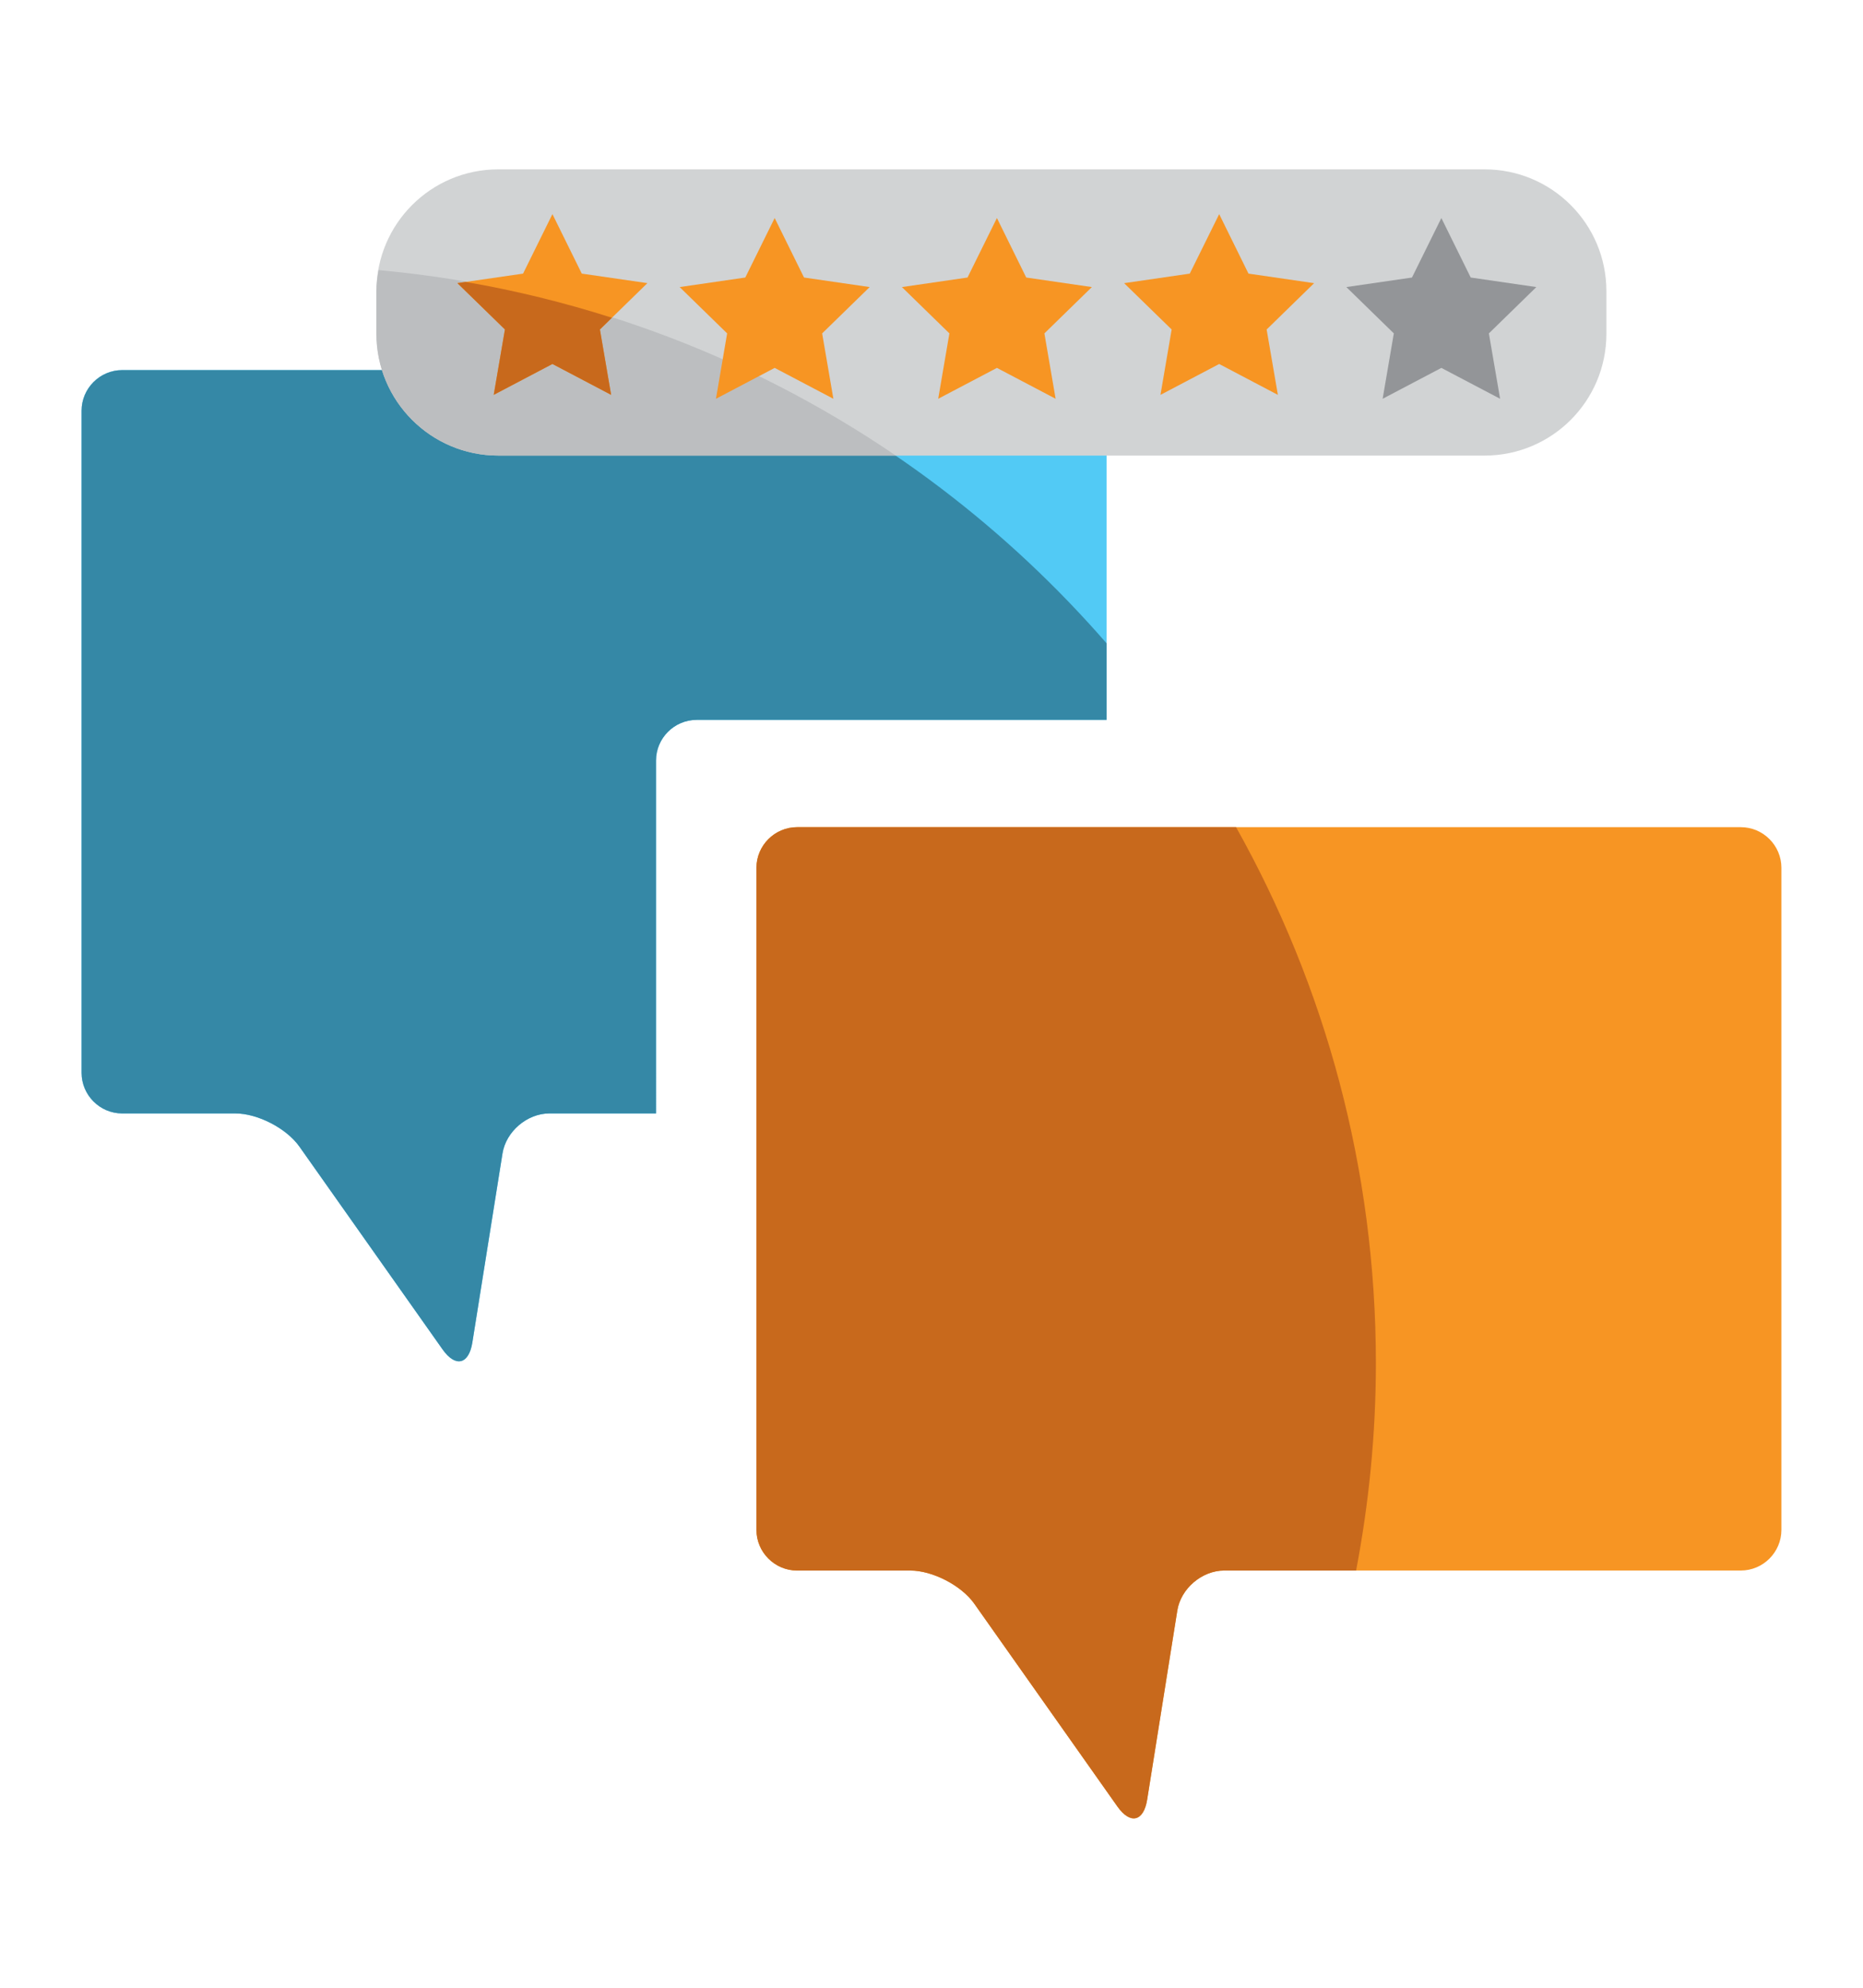 <?xml version="1.0" encoding="utf-8"?>
<!-- Generator: Adobe Illustrator 15.0.0, SVG Export Plug-In  -->
<!DOCTYPE svg PUBLIC "-//W3C//DTD SVG 1.1//EN" "http://www.w3.org/Graphics/SVG/1.1/DTD/svg11.dtd">
<svg version="1.1"
	 xmlns="http://www.w3.org/2000/svg" xmlns:xlink="http://www.w3.org/1999/xlink" xmlns:a="http://ns.adobe.com/AdobeSVGViewerExtensions/3.0/"
	 x="0px" y="0px" width="150px" height="160px" viewBox="-6.569 -13.632 150 160" enable-background="new -6.569 -13.632 150 160"
	 xml:space="preserve">
<defs>
</defs>
<path fill="#52CAF5" d="M46.251,47.584c0-1.797,1.473-3.27,3.27-3.27h33.006V19.428c0-1.797-1.473-3.269-3.271-3.269H3.269
	C1.472,16.159,0,17.63,0,19.428v53.294c0,1.798,1.472,3.27,3.269,3.27h9.116c1.797,0,4.117,1.201,5.155,2.673l11.523,16.32
	c1.037,1.473,2.117,1.22,2.399-0.555l2.426-15.211c0.282-1.775,1.986-3.228,3.783-3.228h8.58V47.584z"/>
<path fill="#F79523" d="M136.861,56.22c0-1.797-1.468-3.27-3.27-3.27H57.606c-1.798,0-3.27,1.472-3.27,3.27v53.295
	c0,1.795,1.472,3.271,3.27,3.271h9.117c1.795,0,4.116,1.2,5.153,2.67l11.521,16.32c1.039,1.475,2.118,1.219,2.399-0.555
	l2.426-15.212c0.284-1.775,1.985-3.224,3.786-3.224h41.583c1.802,0,3.27-1.476,3.27-3.271V56.22z"/>
<path fill="#3588A6" d="M82.527,38.151c-7.998-9.197-17.856-16.727-29.003-21.992H3.269C1.472,16.159,0,17.63,0,19.428v53.294
	c0,1.798,1.472,3.27,3.269,3.27h9.116c1.797,0,4.117,1.201,5.155,2.673l11.523,16.32c1.037,1.473,2.117,1.22,2.399-0.555
	l2.426-15.211c0.282-1.775,1.986-3.228,3.783-3.228h8.58V47.584c0-1.797,1.473-3.27,3.27-3.27h33.006V38.151z"/>
<path fill="#C8691C" d="M54.336,56.22v53.295c0,1.795,1.472,3.271,3.27,3.271h9.117c1.795,0,4.116,1.2,5.153,2.67l11.521,16.32
	c1.039,1.475,2.118,1.219,2.399-0.555l2.426-15.212c0.284-1.775,1.985-3.224,3.786-3.224h10.61
	c1.031-5.406,1.593-10.977,1.593-16.683c0-15.676-4.1-30.389-11.258-43.152H57.606C55.808,52.951,54.336,54.423,54.336,56.22z"/>
<path fill="#D1D3D4" d="M122.771,13.231c0,5.417-4.389,9.808-9.807,9.808H33.547c-5.417,0-9.809-4.392-9.809-9.808V9.809
	C23.738,4.392,28.13,0,33.547,0h79.417c5.418,0,9.807,4.392,9.807,9.809V13.231z"/>
<path fill="#BCBEC0" d="M23.909,8.11c-0.097,0.554-0.171,1.118-0.171,1.699v3.422c0,5.417,4.392,9.808,9.809,9.808h32.008
	C53.483,14.807,39.261,9.502,23.909,8.11z"/>
<polygon fill="#F79523" points="37.91,3.602 40.273,8.392 45.557,9.158 41.733,12.888 42.636,18.151 37.91,15.665 33.183,18.151 
	34.085,12.888 30.259,9.158 35.546,8.392 "/>
<polygon fill="#F79523" points="55.804,3.917 58.168,8.707 63.452,9.475 59.627,13.204 60.53,18.467 55.804,15.981 51.076,18.467 
	51.977,13.204 48.153,9.475 53.438,8.707 "/>
<polygon fill="#F79523" points="73.698,3.917 76.058,8.707 81.343,9.475 77.521,13.204 78.425,18.467 73.698,15.981 68.971,18.467 
	69.872,13.204 66.048,9.475 71.331,8.707 "/>
<polygon fill="#F79523" points="91.594,3.604 93.953,8.392 99.237,9.161 95.415,12.89 96.32,18.153 91.594,15.667 86.866,18.153 
	87.767,12.89 83.94,9.161 89.226,8.392 "/>
<polygon fill="#939598" points="109.483,3.917 111.846,8.707 117.13,9.475 113.309,13.204 114.212,18.467 109.483,15.981 
	104.755,18.467 105.655,13.204 101.833,9.475 107.117,8.707 "/>
<path fill="#C8691C" d="M37.91,15.665l4.726,2.486l-0.903-5.263l0.968-0.944c-3.822-1.218-7.749-2.188-11.775-2.881l-0.666,0.095
	l3.826,3.73l-0.902,5.263L37.91,15.665z"/>
</svg>
